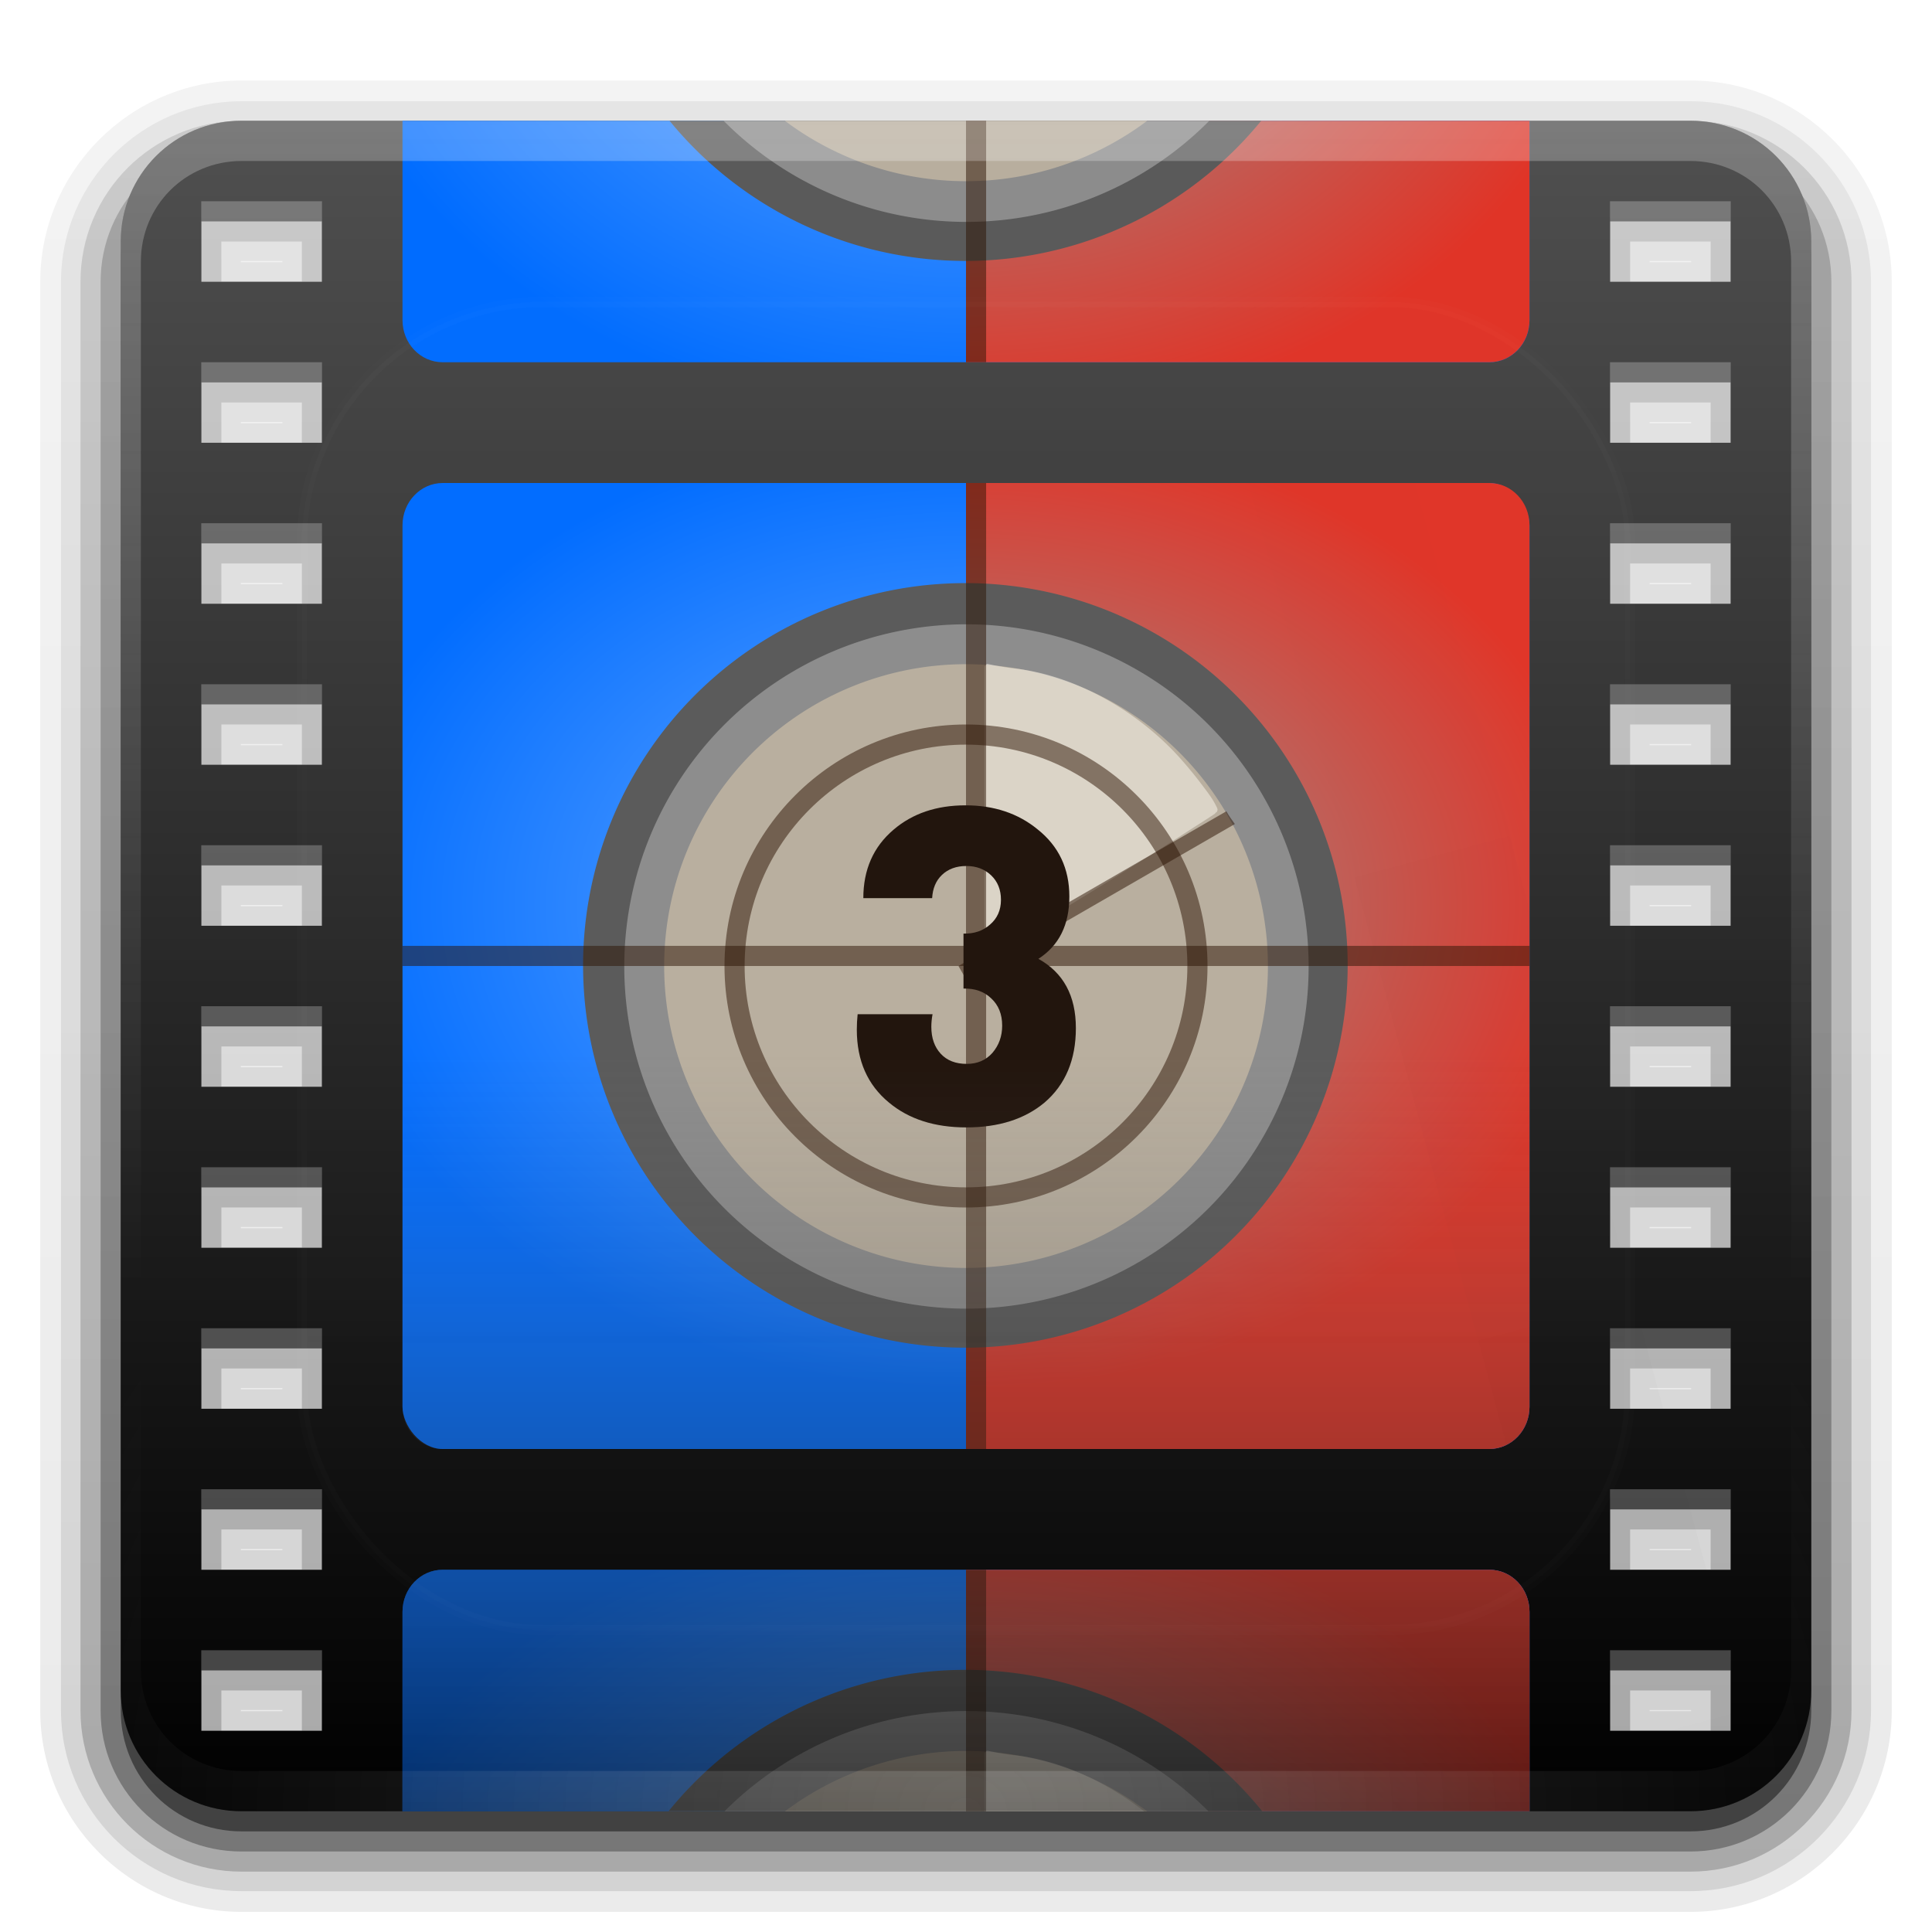 <?xml version="1.0" encoding="UTF-8" standalone="no"?>
<svg
   xmlns:dc="http://purl.org/dc/elements/1.1/"
   xmlns:cc="http://creativecommons.org/ns#"
   xmlns:rdf="http://www.w3.org/1999/02/22-rdf-syntax-ns#"
   xmlns:svg="http://www.w3.org/2000/svg"
   xmlns="http://www.w3.org/2000/svg"
   xmlns:xlink="http://www.w3.org/1999/xlink"
   version="1.0"
   width="96"
   height="96"
   id="svg2408">
  <defs
     id="defs2410">
    <linearGradient
       id="linearGradient1066">
      <stop
         id="stop1062"
         style="stop-color:#969696;stop-opacity:1"
         offset="0" />
      <stop
         id="stop1064"
         style="stop-color:#e03427;stop-opacity:1"
         offset="1" />
    </linearGradient>
    <linearGradient
       id="linearGradient1036">
      <stop
         id="stop1032"
         style="stop-color:#969696;stop-opacity:1"
         offset="0" />
      <stop
         id="stop1034"
         style="stop-color:#e03427;stop-opacity:1"
         offset="1" />
    </linearGradient>
    <linearGradient
       id="linearGradient1006">
      <stop
         id="stop1002"
         style="stop-color:#969696;stop-opacity:1"
         offset="0" />
      <stop
         id="stop1004"
         style="stop-color:#e03427;stop-opacity:1"
         offset="1" />
    </linearGradient>
    <linearGradient
       id="linearGradient4588">
      <stop
         offset="0"
         style="stop-color:#69aaff;stop-opacity:1"
         id="stop4584" />
      <stop
         offset="1"
         style="stop-color:#006cff;stop-opacity:1"
         id="stop4586" />
    </linearGradient>
    <linearGradient
       id="linearGradient3921">
      <stop
         id="stop3923"
         style="stop-color:#000000;stop-opacity:1"
         offset="0" />
      <stop
         id="stop3925"
         style="stop-color:#6e6e6e;stop-opacity:0"
         offset="1" />
    </linearGradient>
    <linearGradient
       id="linearGradient3806">
      <stop
         id="stop3808"
         style="stop-color:#f7e0c0;stop-opacity:1"
         offset="0" />
      <stop
         id="stop3810"
         style="stop-color:#b67e35;stop-opacity:1"
         offset="1" />
    </linearGradient>
    <linearGradient
       x1="45.448"
       y1="92.54"
       x2="45.448"
       y2="7.017"
       id="ButtonShadow"
       gradientUnits="userSpaceOnUse"
       gradientTransform="scale(1.006,0.994)">
      <stop
         id="stop3750"
         style="stop-color:#000000;stop-opacity:1"
         offset="0" />
      <stop
         id="stop3752"
         style="stop-color:#000000;stop-opacity:0.588"
         offset="1" />
    </linearGradient>
    <linearGradient
       id="linearGradient3737">
      <stop
         id="stop3739"
         style="stop-color:#fefefe;stop-opacity:1"
         offset="0" />
      <stop
         id="stop3741"
         style="stop-color:#fefefe;stop-opacity:0"
         offset="1" />
    </linearGradient>
    <filter
       color-interpolation-filters="sRGB"
       id="filter3174">
      <feGaussianBlur
         id="feGaussianBlur3176"
         stdDeviation="1.71" />
    </filter>
    <linearGradient
       x1="36.357"
       y1="6"
       x2="36.357"
       y2="63.893"
       id="linearGradient3188"
       xlink:href="#linearGradient3737"
       gradientUnits="userSpaceOnUse" />
    <filter
       x="-0.192"
       y="-0.192"
       width="1.384"
       height="1.384"
       color-interpolation-filters="sRGB"
       id="filter3794">
      <feGaussianBlur
         id="feGaussianBlur3796"
         stdDeviation="5.28" />
    </filter>
    <linearGradient
       x1="48"
       y1="20.221"
       x2="48"
       y2="138.661"
       id="linearGradient3613"
       xlink:href="#linearGradient3737"
       gradientUnits="userSpaceOnUse" />
    <radialGradient
       cx="48"
       cy="90.172"
       r="42"
       fx="48"
       fy="90.172"
       id="radialGradient3619"
       xlink:href="#linearGradient3737"
       gradientUnits="userSpaceOnUse"
       gradientTransform="matrix(1.157,0,0,0.996,-7.551,0.197)" />
    <clipPath
       id="clipPath3613">
      <rect
         width="84"
         height="84"
         rx="6"
         ry="6"
         x="6"
         y="6"
         id="rect3615"
         style="fill:#fefefe;fill-opacity:1;fill-rule:nonzero;stroke:none" />
    </clipPath>
    <linearGradient
       x1="45.448"
       y1="92.54"
       x2="45.448"
       y2="7.017"
       id="ButtonShadow-0"
       gradientUnits="userSpaceOnUse"
       gradientTransform="matrix(1.006,0,0,0.994,100,0)">
      <stop
         id="stop3750-8"
         style="stop-color:#000000;stop-opacity:1"
         offset="0" />
      <stop
         id="stop3752-5"
         style="stop-color:#000000;stop-opacity:0.588"
         offset="1" />
    </linearGradient>
    <linearGradient
       x1="32.251"
       y1="6.132"
       x2="32.251"
       y2="90.239"
       id="linearGradient3725"
       xlink:href="#ButtonShadow-0"
       gradientUnits="userSpaceOnUse"
       gradientTransform="matrix(1.024,0,0,-1.012,-1.143,98.071)" />
    <linearGradient
       x1="32.251"
       y1="6.132"
       x2="32.251"
       y2="90.239"
       id="linearGradient3721"
       xlink:href="#ButtonShadow-0"
       gradientUnits="userSpaceOnUse"
       gradientTransform="matrix(1,0,0,-1,0,97)" />
    <linearGradient
       x1="58.65"
       y1="122"
       x2="58.65"
       y2="5.425"
       id="ButtonColor"
       gradientUnits="userSpaceOnUse"
       gradientTransform="matrix(1.017,0,0,1.017,-1.103,-1.103)">
      <stop
         id="stop3189"
         style="stop-color:#000000;stop-opacity:1"
         offset="0" />
      <stop
         id="stop3191"
         style="stop-color:#515151;stop-opacity:1"
         offset="1" />
    </linearGradient>
    <linearGradient
       x1="48"
       y1="90"
       x2="48"
       y2="5.988"
       id="linearGradient3686"
       xlink:href="#ButtonColor"
       gradientUnits="userSpaceOnUse"
       gradientTransform="translate(-110,0)" />
    <linearGradient
       x1="32.251"
       y1="6.132"
       x2="32.251"
       y2="90.239"
       id="linearGradient3702"
       xlink:href="#ButtonShadow-0"
       gradientUnits="userSpaceOnUse"
       gradientTransform="matrix(1.024,0,0,-1.012,-1.143,98.071)" />
    <linearGradient
       x1="32.251"
       y1="6.132"
       x2="32.251"
       y2="90.239"
       id="linearGradient3711"
       xlink:href="#ButtonShadow-0"
       gradientUnits="userSpaceOnUse"
       gradientTransform="matrix(1.024,0,0,-1.012,-1.143,98.071)" />
    <linearGradient
       x1="32.251"
       y1="6.132"
       x2="32.251"
       y2="90.239"
       id="linearGradient3719"
       xlink:href="#ButtonShadow-0"
       gradientUnits="userSpaceOnUse"
       gradientTransform="matrix(1.024,0,0,-1.012,-1.143,98.071)" />
    <radialGradient
       cx="48"
       cy="48"
       r="28"
       fx="48"
       fy="48"
       id="radialGradient3804"
       xlink:href="#linearGradient4588"
       gradientUnits="userSpaceOnUse"
       gradientTransform="matrix(1.143,0,0,0.857,-6.857,3.857)" />
    <radialGradient
       cx="48"
       cy="48"
       r="28"
       fx="48"
       fy="48"
       id="radialGradient3832"
       xlink:href="#linearGradient4588"
       gradientUnits="userSpaceOnUse"
       gradientTransform="matrix(1.143,0,0,-0.857,-6.857,38.143)" />
    <radialGradient
       cx="48"
       cy="48"
       r="28"
       fx="48"
       fy="48"
       id="radialGradient3834"
       xlink:href="#linearGradient4588"
       gradientUnits="userSpaceOnUse"
       gradientTransform="matrix(1.143,0,0,0.857,-6.857,57.857)" />
    <linearGradient
       x1="48"
       y1="90"
       x2="48"
       y2="5.988"
       id="linearGradient3885"
       xlink:href="#ButtonColor"
       gradientUnits="userSpaceOnUse" />
    <linearGradient
       x1="48.495"
       y1="90.435"
       x2="48.495"
       y2="52.388"
       id="linearGradient3968"
       xlink:href="#linearGradient3921"
       gradientUnits="userSpaceOnUse" />
    <clipPath
       id="clipPath3972">
      <path
         d="m 22,24 c -1.108,0 -2,0.93 -2,2.094 L 20,36 76,36 76,26.094 C 76,24.93 75.108,24 74,24 l -52,0 z"
         id="path3974"
         style="fill:#ff0000;fill-opacity:1;stroke:none" />
    </clipPath>
    <clipPath
       id="clipPath4000">
      <path
         d="m 22,72 c -1.108,0 -2,-0.93 -2,-2.094 L 20,60 l 56,0 0,9.906 C 76,71.07 75.108,72 74,72 l -52,0 z"
         id="path4002"
         style="fill:#ff0000;fill-opacity:1;stroke:none" />
    </clipPath>
    <linearGradient
       id="linearGradient4238"
       y2="56"
       gradientUnits="userSpaceOnUse"
       x2="55.078"
       y1="56"
       x1="48">
      <stop
         id="stop4636"
         offset="0" />
      <stop
         id="stop4642"
         style="stop-color:#a5a5a5"
         offset="0.3" />
      <stop
         id="stop4644"
         style="stop-color:#4c4c4c"
         offset="0.6" />
      <stop
         id="stop4638"
         offset="1" />
    </linearGradient>
    <linearGradient
       id="linearGradient4240"
       y2="56"
       xlink:href="#linearGradient4654"
       gradientUnits="userSpaceOnUse"
       x2="56.154"
       y1="56"
       x1="48" />
    <linearGradient
       id="linearGradient4654">
      <stop
         id="stop4656"
         style="stop-color:#a5a5a5"
         offset="0" />
      <stop
         id="stop4658"
         style="stop-color:#fff"
         offset="0.3" />
      <stop
         id="stop4660"
         style="stop-color:#a5a5a5"
         offset="0.6" />
      <stop
         id="stop4662"
         style="stop-color:#636363"
         offset="1" />
    </linearGradient>
    <linearGradient
       id="linearGradient4242"
       y2="56"
       xlink:href="#linearGradient4654"
       gradientUnits="userSpaceOnUse"
       x2="55.869"
       gradientTransform="matrix(1,0,0,-1,0,112)"
       y1="56"
       x1="48" />
    <linearGradient
       id="linearGradient4244"
       y2="31.678"
       gradientUnits="userSpaceOnUse"
       x2="48"
       y1="96"
       x1="48">
      <stop
         id="stop4674"
         offset="0" />
      <stop
         id="stop4676"
         style="stop-opacity:0"
         offset="1" />
    </linearGradient>
    <radialGradient
       id="radialGradient4481-2"
       xlink:href="#linearGradient4215-8"
       gradientUnits="userSpaceOnUse"
       cy="32"
       cx="32"
       r="8" />
    <linearGradient
       id="linearGradient4215-8">
      <stop
         id="stop4217-4"
         style="stop-color:#ffb800"
         offset="0" />
      <stop
         id="stop4219-3"
         style="stop-color:#ffb800;stop-opacity:0"
         offset="1" />
    </linearGradient>
    <radialGradient
       id="radialGradient4483-2"
       xlink:href="#linearGradient4223-6"
       gradientUnits="userSpaceOnUse"
       cy="31.602"
       cx="29.095"
       r="7.245" />
    <linearGradient
       id="linearGradient4223-6">
      <stop
         id="stop4225-4"
         style="stop-color:#ffe375"
         offset="0" />
      <stop
         id="stop4227-8"
         style="stop-color:#ffa600"
         offset="1" />
    </linearGradient>
    <radialGradient
       id="radialGradient4819"
       xlink:href="#linearGradient4215-8"
       gradientUnits="userSpaceOnUse"
       cy="32"
       cx="32"
       r="8" />
    <radialGradient
       id="radialGradient4827"
       xlink:href="#linearGradient4223-6"
       gradientUnits="userSpaceOnUse"
       cy="31.602"
       cx="29.095"
       r="7.245" />
    <radialGradient
       id="radialGradient4835"
       xlink:href="#linearGradient4215-8"
       gradientUnits="userSpaceOnUse"
       cy="32"
       cx="32"
       r="8" />
    <radialGradient
       id="radialGradient4843"
       xlink:href="#linearGradient4223-6"
       gradientUnits="userSpaceOnUse"
       cy="31.602"
       cx="29.095"
       r="7.245" />
    <radialGradient
       id="radialGradient4851"
       xlink:href="#linearGradient4215-8"
       gradientUnits="userSpaceOnUse"
       cy="32"
       cx="32"
       r="8" />
    <radialGradient
       id="radialGradient4859"
       xlink:href="#linearGradient4223-6"
       gradientUnits="userSpaceOnUse"
       cy="31.602"
       cx="29.095"
       r="7.245" />
    <linearGradient
       id="linearGradient4302"
       y2="35.918"
       xlink:href="#linearGradient4296"
       gradientUnits="userSpaceOnUse"
       x2="39.328"
       gradientTransform="matrix(0.966,0.259,-0.259,0.966,33.783,-34.235)"
       y1="106.04"
       x1="79.815" />
    <linearGradient
       id="linearGradient4296">
      <stop
         id="stop4298-2"
         offset="0" />
      <stop
         id="stop4300"
         style="stop-opacity:0"
         offset="1" />
    </linearGradient>
    <filter
       style="color-interpolation-filters:sRGB"
       id="filter4304">
      <feGaussianBlur
         id="feGaussianBlur4306"
         stdDeviation="0.533" />
    </filter>
    <radialGradient
       r="8"
       cy="32"
       cx="32"
       gradientUnits="userSpaceOnUse"
       id="radialGradient4901"
       xlink:href="#linearGradient4215-8" />
    <radialGradient
       r="7.245"
       cy="31.602"
       cx="29.095"
       gradientUnits="userSpaceOnUse"
       id="radialGradient4903"
       xlink:href="#linearGradient4223-6" />
    <radialGradient
       r="8"
       cy="32"
       cx="32"
       gradientUnits="userSpaceOnUse"
       id="radialGradient4905"
       xlink:href="#linearGradient4215-8" />
    <radialGradient
       r="7.245"
       cy="31.602"
       cx="29.095"
       gradientUnits="userSpaceOnUse"
       id="radialGradient4907"
       xlink:href="#linearGradient4223-6" />
    <radialGradient
       r="8"
       cy="32"
       cx="32"
       gradientUnits="userSpaceOnUse"
       id="radialGradient4909"
       xlink:href="#linearGradient4215-8" />
    <radialGradient
       r="7.245"
       cy="31.602"
       cx="29.095"
       gradientUnits="userSpaceOnUse"
       id="radialGradient4911"
       xlink:href="#linearGradient4223-6" />
    <radialGradient
       cx="48"
       cy="48"
       r="28"
       fx="48"
       fy="48"
       id="radialGradient3804-3"
       xlink:href="#linearGradient1006"
       gradientUnits="userSpaceOnUse"
       gradientTransform="matrix(1.143,0,0,0.857,-6.857,3.857)" />
    <radialGradient
       cx="48"
       cy="48"
       r="28"
       fx="48"
       fy="48"
       id="radialGradient3832-3"
       xlink:href="#linearGradient1036"
       gradientUnits="userSpaceOnUse"
       gradientTransform="matrix(1.143,0,0,-0.857,-6.857,38.143)" />
    <radialGradient
       cx="48"
       cy="48"
       r="28"
       fx="48"
       fy="48"
       id="radialGradient3834-9"
       xlink:href="#linearGradient1066"
       gradientUnits="userSpaceOnUse"
       gradientTransform="matrix(1.143,0,0,0.857,-6.857,57.857)" />
  </defs>
  <g
     id="layer2"
     style="display:none">
    <path
       d="M 11,7 C 7.676,7 5,9.676 5,13 l 0,73 c 0,3.324 2.676,6 6,6 l 74,0 c 3.324,0 6,-2.676 6,-6 L 91,13 C 91,9.676 88.324,7 85,7 L 11,7 z m -1,4 6,0 0,4 -6,0 0,-4 z m 70,0 6,0 0,4 -6,0 0,-4 z m -70,8 6,0 0,4 -6,0 0,-4 z m 70,0 6,0 0,4 -6,0 0,-4 z m -70,8 6,0 0,4 -6,0 0,-4 z m 70,0 6,0 0,4 -6,0 0,-4 z m -70,8 6,0 0,4 -6,0 0,-4 z m 70,0 6,0 0,4 -6,0 0,-4 z m -70,8 6,0 0,4 -6,0 0,-4 z m 70,0 6,0 0,4 -6,0 0,-4 z m -70,8 6,0 0,4 -6,0 0,-4 z m 70,0 6,0 0,4 -6,0 0,-4 z m -70,8 6,0 0,4 -6,0 0,-4 z m 70,0 6,0 0,4 -6,0 0,-4 z m -70,8 6,0 0,4 -6,0 0,-4 z m 70,0 6,0 0,4 -6,0 0,-4 z m -70,8 6,0 0,4 -6,0 0,-4 z m 70,0 6,0 0,4 -6,0 0,-4 z m -70,8 6,0 0,4 -6,0 0,-4 z m 70,0 6,0 0,4 -6,0 0,-4 z"
       id="rect3745"
       style="opacity:0.9;fill:url(#ButtonShadow);fill-opacity:1;fill-rule:nonzero;stroke:none;filter:url(#filter3174)" />
  </g>
  <g
     id="layer3"
     style="display:inline">
    <path
       d="M 12,4 C 6.491,4 2,8.491 2,14 l 0,71 c 0,5.509 4.491,10 10,10 l 72,0 c 5.509,0 10,-4.491 10,-10 L 94,14 C 94,8.491 89.509,4 84,4 L 12,4 z"
       id="path3717"
       style="opacity:0.08;fill:url(#linearGradient3719);fill-opacity:1;fill-rule:nonzero;stroke:none;display:inline" />
    <path
       d="M 12,5.031 C 7.054,5.031 3.031,9.054 3.031,14 l 0,71 c 0,4.946 4.022,8.969 8.969,8.969 l 72,0 c 4.946,0 8.969,-4.022 8.969,-8.969 l 0,-71 C 92.969,9.054 88.946,5.031 84,5.031 l -72,0 z m -0.031,7.938 2.062,0 0,0.062 -2.062,0 0,-0.062 z m 70,0 2.062,0 0,0.062 -2.062,0 0,-0.062 z m -70,8 2.062,0 0,0.062 -2.062,0 0,-0.062 z m 70,0 2.062,0 0,0.062 -2.062,0 0,-0.062 z m -70,8 2.062,0 0,0.062 -2.062,0 0,-0.062 z m 70,0 2.062,0 0,0.062 -2.062,0 0,-0.062 z m -70,8 2.062,0 0,0.062 -2.062,0 0,-0.062 z m 70,0 2.062,0 0,0.062 -2.062,0 0,-0.062 z m -70,8 2.062,0 0,0.062 -2.062,0 0,-0.062 z m 70,0 2.062,0 0,0.062 -2.062,0 0,-0.062 z m -70,8 2.062,0 0,0.062 -2.062,0 0,-0.062 z m 70,0 2.062,0 0,0.062 -2.062,0 0,-0.062 z m -70,8 2.062,0 0,0.062 -2.062,0 0,-0.062 z m 70,0 2.062,0 0,0.062 -2.062,0 0,-0.062 z m -70,8 2.062,0 0,0.062 -2.062,0 0,-0.062 z m 70,0 2.062,0 0,0.062 -2.062,0 0,-0.062 z m -70,8 2.062,0 0,0.062 -2.062,0 0,-0.062 z m 70,0 2.062,0 0,0.062 -2.062,0 0,-0.062 z m -70,8 2.062,0 0,0.062 -2.062,0 0,-0.062 z m 70,0 2.062,0 0,0.062 -2.062,0 0,-0.062 z"
       id="path3709"
       style="opacity:0.1;fill:url(#linearGradient3711);fill-opacity:1;fill-rule:nonzero;stroke:none;display:inline" />
    <path
       d="M 12,6 C 7.58,6 4,9.58 4,14 l 0,71 c 0,4.42 3.58,8 8,8 l 72,0 c 4.42,0 8,-3.58 8,-8 L 92,14 C 92,9.58 88.42,6 84,6 L 12,6 z m -1,6 4,0 0,2 -4,0 0,-2 z m 70,0 4,0 0,2 -4,0 0,-2 z m -70,8 4,0 0,2 -4,0 0,-2 z m 70,0 4,0 0,2 -4,0 0,-2 z m -70,8 4,0 0,2 -4,0 0,-2 z m 70,0 4,0 0,2 -4,0 0,-2 z m -70,8 4,0 0,2 -4,0 0,-2 z m 70,0 4,0 0,2 -4,0 0,-2 z m -70,8 4,0 0,2 -4,0 0,-2 z m 70,0 4,0 0,2 -4,0 0,-2 z m -70,8 4,0 0,2 -4,0 0,-2 z m 70,0 4,0 0,2 -4,0 0,-2 z m -70,8 4,0 0,2 -4,0 0,-2 z m 70,0 4,0 0,2 -4,0 0,-2 z m -70,8 4,0 0,2 -4,0 0,-2 z m 70,0 4,0 0,2 -4,0 0,-2 z m -70,8 4,0 0,2 -4,0 0,-2 z m 70,0 4,0 0,2 -4,0 0,-2 z m -70,8 4,0 0,2 -4,0 0,-2 z m 70,0 4,0 0,2 -4,0 0,-2 z"
       id="path3700"
       style="opacity:0.2;fill:url(#linearGradient3702);fill-opacity:1;fill-rule:nonzero;stroke:none;display:inline" />
    <path
       d="M 12,7 C 8.122,7 5,10.122 5,14 l 0,71 c 0,3.878 3.122,7 7,7 l 72,0 c 3.878,0 7,-3.122 7,-7 L 91,14 C 91,10.122 87.878,7 84,7 L 12,7 z m -2,4 6,0 0,4 -6,0 0,-4 z m 70,0 6,0 0,4 -6,0 0,-4 z m -70,8 6,0 0,4 -6,0 0,-4 z m 70,0 6,0 0,4 -6,0 0,-4 z m -70,8 6,0 0,4 -6,0 0,-4 z m 70,0 6,0 0,4 -6,0 0,-4 z m -70,8 6,0 0,4 -6,0 0,-4 z m 70,0 6,0 0,4 -6,0 0,-4 z m -70,8 6,0 0,4 -6,0 0,-4 z m 70,0 6,0 0,4 -6,0 0,-4 z m -70,8 6,0 0,4 -6,0 0,-4 z m 70,0 6,0 0,4 -6,0 0,-4 z m -70,8 6,0 0,4 -6,0 0,-4 z m 70,0 6,0 0,4 -6,0 0,-4 z m -70,8 6,0 0,4 -6,0 0,-4 z m 70,0 6,0 0,4 -6,0 0,-4 z m -70,8 6,0 0,4 -6,0 0,-4 z m 70,0 6,0 0,4 -6,0 0,-4 z m -70,8 6,0 0,4 -6,0 0,-4 z m 70,0 6,0 0,4 -6,0 0,-4 z"
       id="rect3723"
       style="opacity:0.3;fill:url(#linearGradient3725);fill-opacity:1;fill-rule:nonzero;stroke:none;display:inline" />
    <path
       d="M 12,7 C 8.676,7 6,9.676 6,13 l 0,72 c 0,3.324 2.676,6 6,6 l 72,0 c 3.324,0 6,-2.676 6,-6 L 90,13 C 90,9.676 87.324,7 84,7 L 12,7 z m -2,4 6,0 0,4 -6,0 0,-4 z m 70,0 6,0 0,4 -6,0 0,-4 z m -70,8 6,0 0,4 -6,0 0,-4 z m 70,0 6,0 0,4 -6,0 0,-4 z m -70,8 6,0 0,4 -6,0 0,-4 z m 70,0 6,0 0,4 -6,0 0,-4 z m -70,8 6,0 0,4 -6,0 0,-4 z m 70,0 6,0 0,4 -6,0 0,-4 z m -70,8 6,0 0,4 -6,0 0,-4 z m 70,0 6,0 0,4 -6,0 0,-4 z m -70,8 6,0 0,4 -6,0 0,-4 z m 70,0 6,0 0,4 -6,0 0,-4 z m -70,8 6,0 0,4 -6,0 0,-4 z m 70,0 6,0 0,4 -6,0 0,-4 z m -70,8 6,0 0,4 -6,0 0,-4 z m 70,0 6,0 0,4 -6,0 0,-4 z m -70,8 6,0 0,4 -6,0 0,-4 z m 70,0 6,0 0,4 -6,0 0,-4 z m -70,8 6,0 0,4 -6,0 0,-4 z m 70,0 6,0 0,4 -6,0 0,-4 z"
       id="rect3716"
       style="opacity:0.45;fill:url(#linearGradient3721);fill-opacity:1;fill-rule:nonzero;stroke:none;display:inline" />
  </g>
  <g
     id="layer1"
     style="display:inline">
    <path
       d="M 12,6 C 8.676,6 6,8.676 6,12 l 0,72 c 0,3.324 2.676,6 6,6 l 72,0 c 3.324,0 6,-2.676 6,-6 L 90,12 C 90,8.676 87.324,6 84,6 L 12,6 z m -2,4 6,0 0,4 -6,0 0,-4 z m 70,0 6,0 0,4 -6,0 0,-4 z m -70,8 6,0 0,4 -6,0 0,-4 z m 70,0 6,0 0,4 -6,0 0,-4 z m -70,8 6,0 0,4 -6,0 0,-4 z m 70,0 6,0 0,4 -6,0 0,-4 z m -70,8 6,0 0,4 -6,0 0,-4 z m 70,0 6,0 0,4 -6,0 0,-4 z m -70,8 6,0 0,4 -6,0 0,-4 z m 70,0 6,0 0,4 -6,0 0,-4 z m -70,8 6,0 0,4 -6,0 0,-4 z m 70,0 6,0 0,4 -6,0 0,-4 z m -70,8 6,0 0,4 -6,0 0,-4 z m 70,0 6,0 0,4 -6,0 0,-4 z m -70,8 6,0 0,4 -6,0 0,-4 z m 70,0 6,0 0,4 -6,0 0,-4 z m -70,8 6,0 0,4 -6,0 0,-4 z m 70,0 6,0 0,4 -6,0 0,-4 z m -70,8 6,0 0,4 -6,0 0,-4 z m 70,0 6,0 0,4 -6,0 0,-4 z"
       id="rect2419"
       style="fill:url(#linearGradient3885);fill-opacity:1;fill-rule:nonzero;stroke:none" />
  </g>
  <g
     id="layer4">
    <rect
       width="56"
       height="48"
       rx="2"
       ry="2.1"
       x="20"
       y="24"
       id="rect3796"
       style="fill:url(#radialGradient3804);fill-opacity:1;stroke:none" />
    <path
       d="m 22,78 c -1.108,0 -2,0.93 -2,2.094 V 90 H 76 V 80.094 C 76,78.93 75.108,78 74,78 Z"
       id="rect3822"
       style="fill:url(#radialGradient3834);fill-opacity:1;stroke:none" />
    <path
       d="m 22,18 c -1.108,0 -2,-0.93 -2,-2.094 V 6 h 56 v 9.906 C 76,17.07 75.108,18 74,18 Z"
       id="path3830"
       style="fill:url(#radialGradient3832);fill-opacity:1;stroke:none" />
    <path
       d="M 48,18 V 6 H 76 V 15.906 c 0,1.163 -0.892,2.094 -2,2.094 z"
       id="path3830-2"
       style="fill:url(#radialGradient3832-3);fill-opacity:1;stroke:none" />
    <path
       id="rect3796-5"
       d="m 48,24 h 26 c 1.108,0 2,0.937 2,2.1 V 69.9 C 76,71.063 75.108,72 74,72 H 48 Z"
       style="fill:url(#radialGradient3804-3);fill-opacity:1;stroke:none" />
    <path
       d="m 82.204,73.388 a 9.102,9.102 0 1 1 -18.204,0 9.102,9.102 0 1 1 18.204,0 z"
       transform="matrix(2.087,0,0,2.087,-104.595,-105.191)"
       id="path3355"
       style="display:inline;fill:#5a5a5a;fill-opacity:1;fill-rule:evenodd;stroke:none" />
    <path
       d="m 82.204,73.388 a 9.102,9.102 0 1 1 -18.204,0 9.102,9.102 0 1 1 18.204,0 z"
       transform="matrix(1.868,0,0,1.868,-88.532,-89.065)"
       id="path3357"
       style="display:inline;fill:#8c8c8c;fill-opacity:1;fill-rule:evenodd;stroke:none" />
    <path
       d="m 82.204,73.388 a 9.102,9.102 0 1 1 -18.204,0 9.102,9.102 0 1 1 18.204,0 z"
       transform="matrix(1.648,0,0,1.648,-72.47,-72.94)"
       id="path3359"
       style="display:inline;opacity:0.6;fill:#d5c5aa;fill-opacity:1;fill-rule:evenodd;stroke:none" />
    <path
       d="M 64.562,48.844 A 0.145,0.145 0 0 0 64.531,48.875 0.145,0.145 0 0 0 64.5,48.906 0.145,0.145 0 0 0 64.469,48.938 0.145,0.145 0 0 0 64.438,48.969 0.145,0.145 0 0 0 64.438,49 v 7.156 7.125 a 0.145,0.145 0 0 0 0.031,0.062 0.145,0.145 0 0 0 0,0.031 0.145,0.145 0 0 0 0.031,0.031 0.145,0.145 0 0 0 0.031,0 0.145,0.145 0 0 0 0.062,0.031 0.145,0.145 0 0 0 0.031,0 0.145,0.145 0 0 0 0.031,-0.031 L 65.5,62.938 c 2.033,-1.137 4.851,-2.767 7.156,-4.125 1.153,-0.679 2.168,-1.3 2.906,-1.75 0.369,-0.225 0.668,-0.398 0.875,-0.531 0.103,-0.066 0.193,-0.116 0.25,-0.156 0.029,-0.02 0.043,-0.046 0.062,-0.062 0.01,-0.008 0.02,-0.019 0.031,-0.031 0.006,-0.006 0.023,0.013 0.031,0 0.004,-0.006 -2.27e-4,-0.031 0,-0.031 2.27e-4,-5.89e-4 0.031,-0.062 0.031,-0.062 0.002,-0.1 -0.048,-0.163 -0.094,-0.25 -0.046,-0.087 -0.109,-0.196 -0.188,-0.312 -0.157,-0.233 -0.376,-0.503 -0.625,-0.812 -0.498,-0.618 -1.121,-1.308 -1.625,-1.781 -2.31,-2.173 -5.376,-3.661 -8.281,-3.969 -0.407,-0.043 -0.881,-0.122 -1.062,-0.156 L 64.625,48.844 a 0.145,0.145 0 0 0 -0.031,0 0.145,0.145 0 0 0 -0.031,0 z"
       transform="matrix(0.934,0,0,0.989,-11.272,-15.312)"
       id="path3381"
       style="display:inline;opacity:0.6;fill:#f2ece2;fill-opacity:1;fill-rule:nonzero;stroke:none" />
    <path
       d="M 59.5,48 C 59.5,54.348 54.348,59.5 48,59.5 41.652,59.5 36.5,54.348 36.5,48 36.5,41.652 41.652,36.5 48,36.5 c 6.348,0 11.5,5.152 11.5,11.5 z"
       id="path3361"
       style="display:inline;opacity:0.5;fill:none;stroke:#2b1100;stroke-width:1;stroke-linecap:butt;stroke-linejoin:round;stroke-miterlimit:4;stroke-dasharray:none;stroke-dashoffset:0;stroke-opacity:1" />
    <path
       d="m 48,24 v 48 h 1 V 24 Z"
       id="path3363"
       style="display:inline;opacity:0.5;fill:#2b1100;fill-opacity:1;fill-rule:evenodd;stroke:none" />
    <path
       d="M 76,47 H 20 v 1 h 56 z"
       id="path3369"
       style="display:inline;opacity:0.5;fill:#2b1100;fill-opacity:1;fill-rule:evenodd;stroke:none" />
    <path
       d="M 60.937,40.312 47.625,48 l 0.375,0.656 13.359,-7.711 C 61.209,40.741 61.061,40.532 60.937,40.312 Z"
       id="path3374"
       style="display:inline;opacity:0.5;fill:#2b1100;fill-opacity:1;fill-rule:evenodd;stroke:none" />
    <g
       transform="matrix(1.686,0,0,1.686,-33.044,-39.962)"
       id="text3865"
       style="font-style:normal;font-variant:normal;font-weight:bold;font-stretch:normal;font-size:12px;line-height:125%;font-family:'American Participants';-inkscape-font-specification:'Abandoned Bitplane Bold';text-align:start;writing-mode:lr-tb;text-anchor:start;fill:#20130b;fill-opacity:1;stroke:none">
      <path
         d="m 51.307,54.001 c -7e-6,0.936 -0.308,1.668 -0.924,2.196 -0.584,0.488 -1.352,0.732 -2.304,0.732 -0.936,-10e-7 -1.696,-0.244 -2.28,-0.732 -0.632,-0.52 -0.948,-1.236 -0.948,-2.148 -1e-6,-0.152 0.008,-0.304 0.024,-0.456 h 2.208 c -0.024,0.128 -0.036,0.252 -0.036,0.372 -3e-6,0.328 0.092,0.592 0.276,0.792 0.184,0.2 0.44,0.3 0.768,0.3 0.312,10e-7 0.564,-0.108 0.756,-0.324 0.192,-0.224 0.288,-0.492 0.288,-0.804 -5e-6,-0.336 -0.108,-0.604 -0.324,-0.804 -0.208,-0.2 -0.48,-0.296 -0.816,-0.288 v -1.62 c 0.312,0.008 0.572,-0.08 0.78,-0.264 0.216,-0.184 0.324,-0.428 0.324,-0.732 -5e-6,-0.296 -0.096,-0.536 -0.288,-0.72 -0.192,-0.184 -0.436,-0.276 -0.732,-0.276 -0.296,7e-6 -0.536,0.088 -0.72,0.264 -0.176,0.168 -0.272,0.396 -0.288,0.684 h -2.028 c -1e-6,-0.84 0.296,-1.512 0.888,-2.016 0.56,-0.48 1.268,-0.72 2.124,-0.72 0.84,9e-6 1.548,0.236 2.124,0.708 0.624,0.496 0.936,1.156 0.936,1.98 -7e-6,0.832 -0.304,1.444 -0.912,1.836 0.736,0.408 1.104,1.088 1.104,2.04"
         id="path3870"
         style="font-weight:normal;-inkscape-font-specification:'Abandoned Bitplane';fill:#20130b;fill-opacity:1" />
    </g>
    <path
       d="M 48,78 V 90 H 76 V 80.094 C 76,78.93 75.108,78 74,78 Z"
       id="rect3822-7"
       style="fill:url(#radialGradient3834-9);fill-opacity:1;stroke:none" />
    <g
       transform="translate(0,54)"
       clip-path="url(#clipPath3972)"
       id="g3946">
      <path
         d="m 82.204,73.388 a 9.102,9.102 0 1 1 -18.204,0 9.102,9.102 0 1 1 18.204,0 z"
         transform="matrix(2.087,0,0,2.087,-104.595,-105.191)"
         id="path3948"
         style="display:inline;fill:#5a5a5a;fill-opacity:1;fill-rule:evenodd;stroke:none" />
      <path
         d="m 82.204,73.388 a 9.102,9.102 0 1 1 -18.204,0 9.102,9.102 0 1 1 18.204,0 z"
         transform="matrix(1.868,0,0,1.868,-88.532,-89.065)"
         id="path3950"
         style="display:inline;fill:#8c8c8c;fill-opacity:1;fill-rule:evenodd;stroke:none" />
      <path
         d="m 82.204,73.388 a 9.102,9.102 0 1 1 -18.204,0 9.102,9.102 0 1 1 18.204,0 z"
         transform="matrix(1.648,0,0,1.648,-72.47,-72.94)"
         id="path3952"
         style="display:inline;opacity:0.6;fill:#d5c5aa;fill-opacity:1;fill-rule:evenodd;stroke:none" />
      <path
         d="M 64.562,48.844 A 0.145,0.145 0 0 0 64.531,48.875 0.145,0.145 0 0 0 64.5,48.906 0.145,0.145 0 0 0 64.469,48.938 0.145,0.145 0 0 0 64.438,48.969 0.145,0.145 0 0 0 64.438,49 v 7.156 7.125 a 0.145,0.145 0 0 0 0.031,0.062 0.145,0.145 0 0 0 0,0.031 0.145,0.145 0 0 0 0.031,0.031 0.145,0.145 0 0 0 0.031,0 0.145,0.145 0 0 0 0.062,0.031 0.145,0.145 0 0 0 0.031,0 0.145,0.145 0 0 0 0.031,-0.031 L 65.5,62.938 c 2.033,-1.137 4.851,-2.767 7.156,-4.125 1.153,-0.679 2.168,-1.3 2.906,-1.75 0.369,-0.225 0.668,-0.398 0.875,-0.531 0.103,-0.066 0.193,-0.116 0.25,-0.156 0.029,-0.02 0.043,-0.046 0.062,-0.062 0.01,-0.008 0.02,-0.019 0.031,-0.031 0.006,-0.006 0.023,0.013 0.031,0 0.004,-0.006 -2.27e-4,-0.031 0,-0.031 2.27e-4,-5.89e-4 0.031,-0.062 0.031,-0.062 0.002,-0.1 -0.048,-0.163 -0.094,-0.25 -0.046,-0.087 -0.109,-0.196 -0.188,-0.312 -0.157,-0.233 -0.376,-0.503 -0.625,-0.812 -0.498,-0.618 -1.121,-1.308 -1.625,-1.781 -2.31,-2.173 -5.376,-3.661 -8.281,-3.969 -0.407,-0.043 -0.881,-0.122 -1.062,-0.156 L 64.625,48.844 a 0.145,0.145 0 0 0 -0.031,0 0.145,0.145 0 0 0 -0.031,0 z"
         transform="matrix(0.934,0,0,0.989,-11.272,-15.312)"
         id="path3954"
         style="display:inline;opacity:0.6;fill:#f2ece2;fill-opacity:1;fill-rule:nonzero;stroke:none" />
      <path
         d="M 59.5,48 C 59.5,54.348 54.348,59.5 48,59.5 41.652,59.5 36.5,54.348 36.5,48 36.5,41.652 41.652,36.5 48,36.5 c 6.348,0 11.5,5.152 11.5,11.5 z"
         id="path3956"
         style="display:inline;opacity:0.5;fill:none;stroke:#2b1100;stroke-width:1;stroke-linecap:butt;stroke-linejoin:round;stroke-miterlimit:4;stroke-dasharray:none;stroke-dashoffset:0;stroke-opacity:1" />
      <path
         d="m 48,24 v 48 h 1 V 24 Z"
         id="path3958"
         style="display:inline;opacity:0.5;fill:#2b1100;fill-opacity:1;fill-rule:evenodd;stroke:none" />
      <path
         d="M 76,47 H 20 v 1 h 56 z"
         id="path3960"
         style="display:inline;opacity:0.5;fill:#2b1100;fill-opacity:1;fill-rule:evenodd;stroke:none" />
      <path
         d="M 60.937,40.312 47.625,48 l 0.375,0.656 13.359,-7.711 C 61.209,40.741 61.061,40.532 60.937,40.312 Z"
         id="path3962"
         style="display:inline;opacity:0.5;fill:#2b1100;fill-opacity:1;fill-rule:evenodd;stroke:none" />
      <g
         transform="matrix(1.686,0,0,1.686,-33.044,-39.962)"
         id="g3964"
         style="font-style:normal;font-variant:normal;font-weight:bold;font-stretch:normal;font-size:12px;line-height:125%;font-family:'American Participants';-inkscape-font-specification:'Abandoned Bitplane Bold';text-align:start;writing-mode:lr-tb;text-anchor:start;fill:#000000;fill-opacity:1;stroke:none">
        <path
           d="m 51.307,54.001 c -7e-6,0.936 -0.308,1.668 -0.924,2.196 -0.584,0.488 -1.352,0.732 -2.304,0.732 -0.936,-10e-7 -1.696,-0.244 -2.28,-0.732 -0.632,-0.52 -0.948,-1.236 -0.948,-2.148 -1e-6,-0.152 0.008,-0.304 0.024,-0.456 h 2.208 c -0.024,0.128 -0.036,0.252 -0.036,0.372 -3e-6,0.328 0.092,0.592 0.276,0.792 0.184,0.2 0.44,0.3 0.768,0.3 0.312,10e-7 0.564,-0.108 0.756,-0.324 0.192,-0.224 0.288,-0.492 0.288,-0.804 -5e-6,-0.336 -0.108,-0.604 -0.324,-0.804 -0.208,-0.2 -0.48,-0.296 -0.816,-0.288 v -1.62 c 0.312,0.008 0.572,-0.08 0.78,-0.264 0.216,-0.184 0.324,-0.428 0.324,-0.732 -5e-6,-0.296 -0.096,-0.536 -0.288,-0.72 -0.192,-0.184 -0.436,-0.276 -0.732,-0.276 -0.296,7e-6 -0.536,0.088 -0.72,0.264 -0.176,0.168 -0.272,0.396 -0.288,0.684 h -2.028 c -1e-6,-0.84 0.296,-1.512 0.888,-2.016 0.56,-0.48 1.268,-0.72 2.124,-0.72 0.84,9e-6 1.548,0.236 2.124,0.708 0.624,0.496 0.936,1.156 0.936,1.98 -7e-6,0.832 -0.304,1.444 -0.912,1.836 0.736,0.408 1.104,1.088 1.104,2.04"
           id="path3966"
           style="font-weight:normal;-inkscape-font-specification:'Abandoned Bitplane'" />
      </g>
    </g>
    <path
       d="M 20,48 V 69.906 C 20,71.07 20.892,72 22,72 h 52 c 1.108,0 2,-0.93 2,-2.094 V 48 Z m 2,30 c -1.108,0 -2,0.93 -2,2.094 V 90 H 76 V 80.094 C 76,78.93 75.108,78 74,78 Z"
       id="rect3912"
       style="opacity:0.6;fill:url(#linearGradient3968);fill-opacity:1;stroke:none" />
    <g
       transform="translate(0,-54)"
       clip-path="url(#clipPath4000)"
       id="g3976">
      <path
         d="m 82.204,73.388 a 9.102,9.102 0 1 1 -18.204,0 9.102,9.102 0 1 1 18.204,0 z"
         transform="matrix(2.087,0,0,2.087,-104.595,-105.191)"
         id="path3978"
         style="display:inline;fill:#5a5a5a;fill-opacity:1;fill-rule:evenodd;stroke:none" />
      <path
         d="m 82.204,73.388 a 9.102,9.102 0 1 1 -18.204,0 9.102,9.102 0 1 1 18.204,0 z"
         transform="matrix(1.868,0,0,1.868,-88.532,-89.065)"
         id="path3980"
         style="display:inline;fill:#8c8c8c;fill-opacity:1;fill-rule:evenodd;stroke:none" />
      <path
         d="m 82.204,73.388 a 9.102,9.102 0 1 1 -18.204,0 9.102,9.102 0 1 1 18.204,0 z"
         transform="matrix(1.648,0,0,1.648,-72.47,-72.94)"
         id="path3982"
         style="display:inline;opacity:0.6;fill:#d5c5aa;fill-opacity:1;fill-rule:evenodd;stroke:none" />
      <path
         d="M 64.562,48.844 A 0.145,0.145 0 0 0 64.531,48.875 0.145,0.145 0 0 0 64.5,48.906 0.145,0.145 0 0 0 64.469,48.938 0.145,0.145 0 0 0 64.438,48.969 0.145,0.145 0 0 0 64.438,49 v 7.156 7.125 a 0.145,0.145 0 0 0 0.031,0.062 0.145,0.145 0 0 0 0,0.031 0.145,0.145 0 0 0 0.031,0.031 0.145,0.145 0 0 0 0.031,0 0.145,0.145 0 0 0 0.062,0.031 0.145,0.145 0 0 0 0.031,0 0.145,0.145 0 0 0 0.031,-0.031 L 65.5,62.938 c 2.033,-1.137 4.851,-2.767 7.156,-4.125 1.153,-0.679 2.168,-1.3 2.906,-1.75 0.369,-0.225 0.668,-0.398 0.875,-0.531 0.103,-0.066 0.193,-0.116 0.25,-0.156 0.029,-0.02 0.043,-0.046 0.062,-0.062 0.01,-0.008 0.02,-0.019 0.031,-0.031 0.006,-0.006 0.023,0.013 0.031,0 0.004,-0.006 -2.27e-4,-0.031 0,-0.031 2.27e-4,-5.89e-4 0.031,-0.062 0.031,-0.062 0.002,-0.1 -0.048,-0.163 -0.094,-0.25 -0.046,-0.087 -0.109,-0.196 -0.188,-0.312 -0.157,-0.233 -0.376,-0.503 -0.625,-0.812 -0.498,-0.618 -1.121,-1.308 -1.625,-1.781 -2.31,-2.173 -5.376,-3.661 -8.281,-3.969 -0.407,-0.043 -0.881,-0.122 -1.062,-0.156 L 64.625,48.844 a 0.145,0.145 0 0 0 -0.031,0 0.145,0.145 0 0 0 -0.031,0 z"
         transform="matrix(0.934,0,0,0.989,-11.272,-15.312)"
         id="path3984"
         style="display:inline;opacity:0.6;fill:#f2ece2;fill-opacity:1;fill-rule:nonzero;stroke:none" />
      <path
         d="M 59.5,48 C 59.5,54.348 54.348,59.5 48,59.5 41.652,59.5 36.5,54.348 36.5,48 36.5,41.652 41.652,36.5 48,36.5 c 6.348,0 11.5,5.152 11.5,11.5 z"
         id="path3986"
         style="display:inline;opacity:0.5;fill:none;stroke:#2b1100;stroke-width:1;stroke-linecap:butt;stroke-linejoin:round;stroke-miterlimit:4;stroke-dasharray:none;stroke-dashoffset:0;stroke-opacity:1" />
      <path
         d="m 48,24 v 48 h 1 V 24 Z"
         id="path3988"
         style="display:inline;opacity:0.5;fill:#2b1100;fill-opacity:1;fill-rule:evenodd;stroke:none" />
      <path
         d="M 76,47 H 20 v 1 h 56 z"
         id="path3990"
         style="display:inline;opacity:0.5;fill:#2b1100;fill-opacity:1;fill-rule:evenodd;stroke:none" />
      <path
         d="M 60.937,40.312 47.625,48 l 0.375,0.656 13.359,-7.711 C 61.209,40.741 61.061,40.532 60.937,40.312 Z"
         id="path3992"
         style="display:inline;opacity:0.5;fill:#2b1100;fill-opacity:1;fill-rule:evenodd;stroke:none" />
      <g
         transform="matrix(1.686,0,0,1.686,-33.044,-39.962)"
         id="g3994"
         style="font-style:normal;font-variant:normal;font-weight:bold;font-stretch:normal;font-size:12px;line-height:125%;font-family:'American Participants';-inkscape-font-specification:'Abandoned Bitplane Bold';text-align:start;writing-mode:lr-tb;text-anchor:start;fill:#000000;fill-opacity:1;stroke:none">
        <path
           d="m 51.307,54.001 c -7e-6,0.936 -0.308,1.668 -0.924,2.196 -0.584,0.488 -1.352,0.732 -2.304,0.732 -0.936,-10e-7 -1.696,-0.244 -2.28,-0.732 -0.632,-0.52 -0.948,-1.236 -0.948,-2.148 -1e-6,-0.152 0.008,-0.304 0.024,-0.456 h 2.208 c -0.024,0.128 -0.036,0.252 -0.036,0.372 -3e-6,0.328 0.092,0.592 0.276,0.792 0.184,0.2 0.44,0.3 0.768,0.3 0.312,10e-7 0.564,-0.108 0.756,-0.324 0.192,-0.224 0.288,-0.492 0.288,-0.804 -5e-6,-0.336 -0.108,-0.604 -0.324,-0.804 -0.208,-0.2 -0.48,-0.296 -0.816,-0.288 v -1.62 c 0.312,0.008 0.572,-0.08 0.78,-0.264 0.216,-0.184 0.324,-0.428 0.324,-0.732 -5e-6,-0.296 -0.096,-0.536 -0.288,-0.72 -0.192,-0.184 -0.436,-0.276 -0.732,-0.276 -0.296,7e-6 -0.536,0.088 -0.72,0.264 -0.176,0.168 -0.272,0.396 -0.288,0.684 h -2.028 c -1e-6,-0.84 0.296,-1.512 0.888,-2.016 0.56,-0.48 1.268,-0.72 2.124,-0.72 0.84,9e-6 1.548,0.236 2.124,0.708 0.624,0.496 0.936,1.156 0.936,1.98 -7e-6,0.832 -0.304,1.444 -0.912,1.836 0.736,0.408 1.104,1.088 1.104,2.04"
           id="path3996"
           style="font-weight:normal;-inkscape-font-specification:'Abandoned Bitplane'" />
      </g>
    </g>
  </g>
  <g
     id="layer5"
     style="display:inline">
    <rect
       width="66"
       height="66"
       rx="12"
       ry="12"
       x="15"
       y="15"
       clip-path="url(#clipPath3613)"
       id="rect3171"
       style="opacity:0.1;fill:url(#linearGradient3613);fill-opacity:1;fill-rule:nonzero;stroke:#fefefe;stroke-width:0.5;stroke-linecap:round;stroke-linejoin:miter;stroke-miterlimit:4;stroke-dasharray:none;stroke-dashoffset:0;stroke-opacity:1;filter:url(#filter3794)" />
    <path
       d="M 12,6 C 8.676,6 6,8.676 6,12 l 0,2 0,68 0,2 c 0,0.335 0.041,0.651 0.094,0.969 0.049,0.296 0.097,0.597 0.188,0.875 0.01,0.03 0.021,0.064 0.031,0.094 0.099,0.288 0.235,0.547 0.375,0.812 0.145,0.274 0.316,0.536 0.5,0.781 0.184,0.246 0.374,0.473 0.594,0.688 0.44,0.428 0.943,0.815 1.5,1.094 0.279,0.14 0.573,0.247 0.875,0.344 -0.256,-0.1 -0.487,-0.236 -0.719,-0.375 -0.007,-0.004 -0.024,0.004 -0.031,0 -0.032,-0.019 -0.062,-0.043 -0.094,-0.062 -0.12,-0.077 -0.231,-0.164 -0.344,-0.25 -0.106,-0.081 -0.213,-0.161 -0.312,-0.25 C 8.478,88.557 8.309,88.373 8.156,88.188 8.049,88.057 7.938,87.922 7.844,87.781 7.819,87.743 7.805,87.695 7.781,87.656 7.716,87.553 7.651,87.452 7.594,87.344 7.493,87.149 7.388,86.928 7.312,86.719 7.305,86.697 7.289,86.678 7.281,86.656 7.249,86.564 7.245,86.469 7.219,86.375 7.188,86.268 7.148,86.172 7.125,86.062 7.052,85.721 7,85.364 7,85 L 7,83 7,15 7,13 C 7,10.218 9.218,8 12,8 l 2,0 68,0 2,0 c 2.782,0 5,2.218 5,5 l 0,2 0,68 0,2 c 0,0.364 -0.052,0.721 -0.125,1.062 -0.044,0.207 -0.088,0.398 -0.156,0.594 -0.008,0.022 -0.023,0.041 -0.031,0.062 -0.063,0.174 -0.138,0.367 -0.219,0.531 -0.042,0.083 -0.079,0.17 -0.125,0.25 -0.055,0.097 -0.127,0.188 -0.188,0.281 -0.094,0.141 -0.205,0.276 -0.312,0.406 -0.143,0.174 -0.303,0.347 -0.469,0.5 -0.011,0.01 -0.02,0.021 -0.031,0.031 -0.138,0.126 -0.285,0.234 -0.438,0.344 -0.103,0.073 -0.204,0.153 -0.312,0.219 -0.007,0.004 -0.024,-0.004 -0.031,0 -0.232,0.139 -0.463,0.275 -0.719,0.375 0.302,-0.097 0.596,-0.204 0.875,-0.344 0.557,-0.279 1.06,-0.666 1.5,-1.094 0.22,-0.214 0.409,-0.442 0.594,-0.688 0.184,-0.246 0.355,-0.508 0.5,-0.781 0.14,-0.265 0.276,-0.525 0.375,-0.812 0.01,-0.031 0.021,-0.063 0.031,-0.094 0.09,-0.278 0.139,-0.579 0.188,-0.875 C 89.959,84.651 90,84.335 90,84 l 0,-2 0,-68 0,-2 C 90,8.676 87.324,6 84,6 L 12,6 z"
       id="rect3728"
       style="opacity:0.25;fill:url(#linearGradient3188);fill-opacity:1;fill-rule:nonzero;stroke:none" />
    <path
       d="M 12,90 C 8.676,90 6,87.324 6,84 L 6,82 6,14 6,12 c 0,-0.335 0.041,-0.651 0.094,-0.969 0.049,-0.296 0.097,-0.597 0.188,-0.875 C 6.291,10.126 6.302,10.093 6.312,10.062 6.411,9.775 6.547,9.515 6.688,9.25 6.832,8.976 7.003,8.714 7.188,8.469 7.372,8.223 7.561,7.995 7.781,7.781 8.221,7.353 8.724,6.967 9.281,6.688 9.56,6.548 9.855,6.441 10.156,6.344 9.9,6.444 9.67,6.58 9.438,6.719 c -0.007,0.004 -0.024,-0.004 -0.031,0 -0.032,0.019 -0.062,0.043 -0.094,0.062 -0.12,0.077 -0.231,0.164 -0.344,0.25 -0.106,0.081 -0.213,0.161 -0.312,0.25 C 8.478,7.443 8.309,7.627 8.156,7.812 8.049,7.943 7.938,8.078 7.844,8.219 7.819,8.257 7.805,8.305 7.781,8.344 7.716,8.447 7.651,8.548 7.594,8.656 7.493,8.851 7.388,9.072 7.312,9.281 7.305,9.303 7.289,9.322 7.281,9.344 7.249,9.436 7.245,9.531 7.219,9.625 7.188,9.732 7.148,9.828 7.125,9.938 7.052,10.279 7,10.636 7,11 l 0,2 0,68 0,2 c 0,2.782 2.218,5 5,5 l 2,0 68,0 2,0 c 2.782,0 5,-2.218 5,-5 l 0,-2 0,-68 0,-2 C 89,10.636 88.948,10.279 88.875,9.938 88.831,9.731 88.787,9.54 88.719,9.344 88.711,9.322 88.695,9.303 88.688,9.281 88.625,9.108 88.549,8.914 88.469,8.75 88.427,8.667 88.39,8.58 88.344,8.5 88.289,8.403 88.217,8.312 88.156,8.219 88.062,8.078 87.951,7.943 87.844,7.812 87.701,7.638 87.541,7.466 87.375,7.312 87.364,7.302 87.355,7.291 87.344,7.281 87.205,7.156 87.059,7.047 86.906,6.938 86.804,6.864 86.702,6.784 86.594,6.719 c -0.007,-0.004 -0.024,0.004 -0.031,0 -0.232,-0.139 -0.463,-0.275 -0.719,-0.375 0.302,0.097 0.596,0.204 0.875,0.344 0.557,0.279 1.06,0.666 1.5,1.094 0.22,0.214 0.409,0.442 0.594,0.688 0.184,0.246 0.355,0.508 0.5,0.781 0.14,0.265 0.276,0.525 0.375,0.812 0.01,0.031 0.021,0.063 0.031,0.094 0.09,0.278 0.139,0.579 0.188,0.875 C 89.959,11.349 90,11.665 90,12 l 0,2 0,68 0,2 c 0,3.324 -2.676,6 -6,6 l -72,0 z"
       id="path3615"
       style="opacity:0.15;fill:url(#radialGradient3619);fill-opacity:1;fill-rule:nonzero;stroke:none" />
    <path
       id="rect4250"
       style="color:#000000;opacity:0.12;fill:url(#linearGradient4302);filter:url(#filter4304)"
       d="m 65.674,9.024 c -0.135,-0.042 -0.283,-0.05 -0.417,-0.015 l -5.787,1.555 c -0.535,0.143 -0.805,0.916 -0.59,1.718 l 3.239,12.062 6.734,25.098 4.379,16.379 5.585,20.811 c 0.215,0.803 0.824,1.349 1.359,1.205 l 5.787,-1.555 c 0.535,-0.143 0.805,-0.916 0.59,-1.718 l -5.585,-20.81 -4.379,-16.379 -6.733,-25.098 -3.239,-12.062 c -0.161,-0.602 -0.537,-1.064 -0.942,-1.191 z" />
  </g>
</svg>
